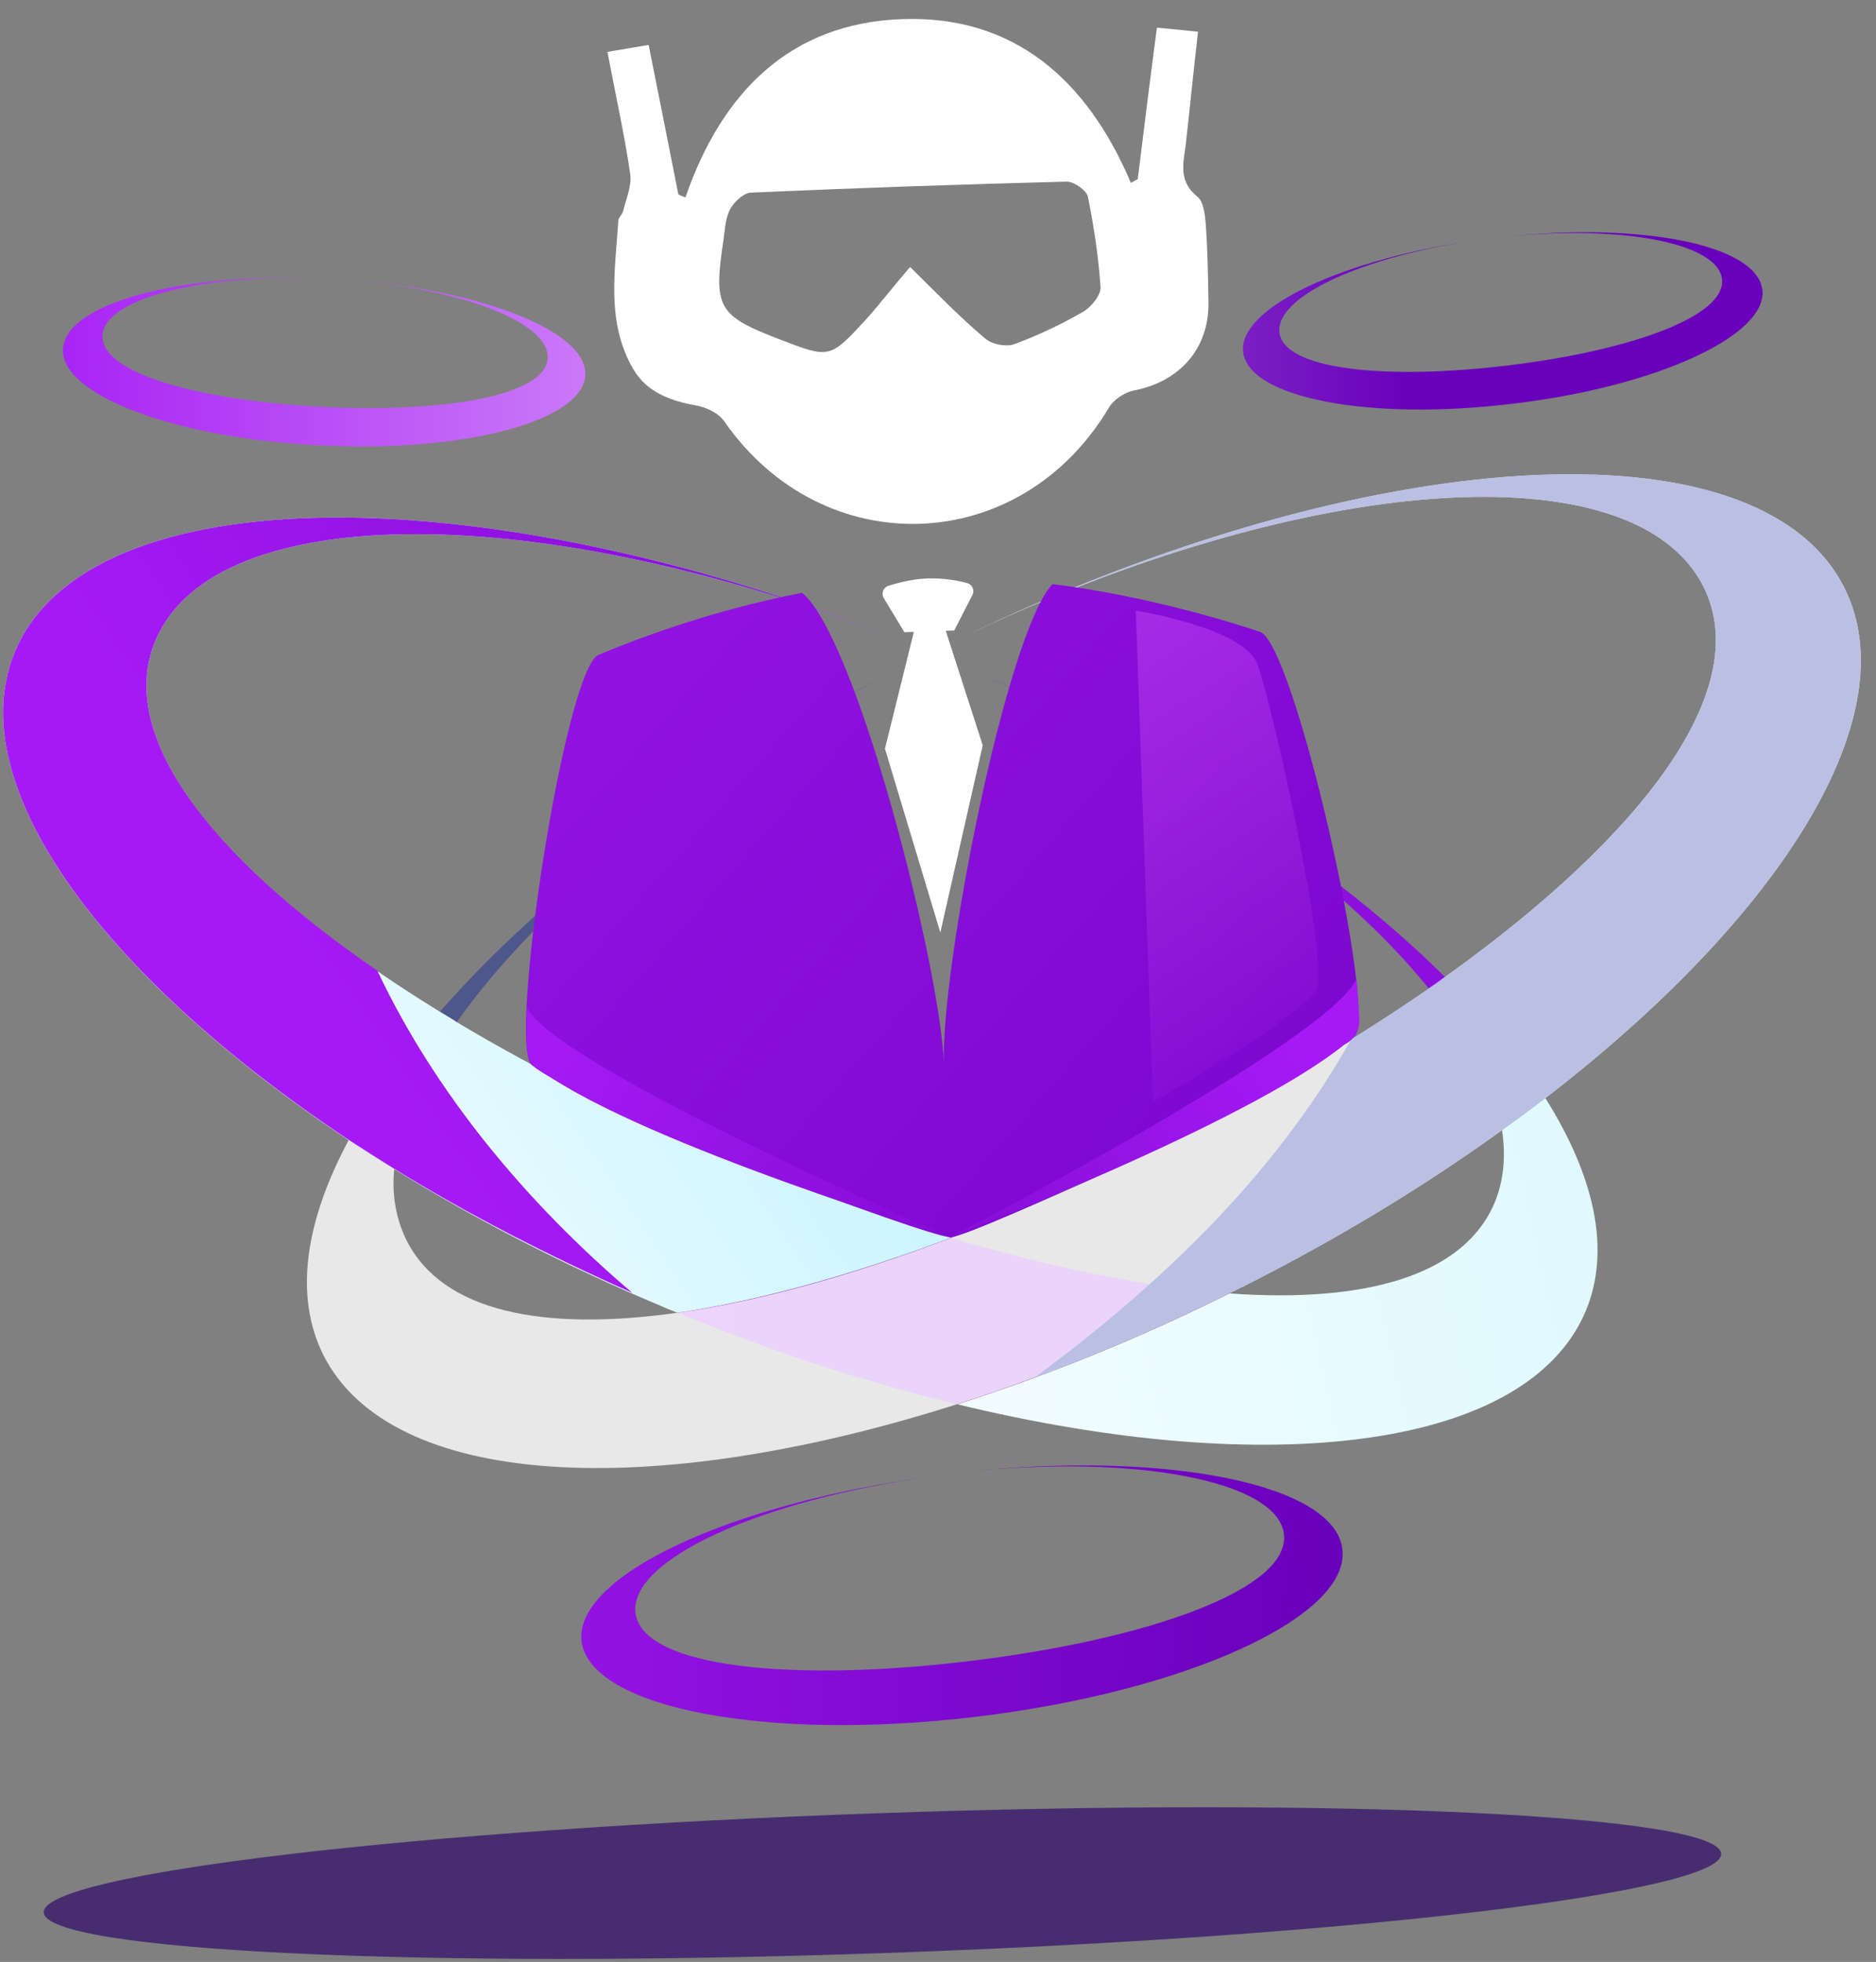 <svg width="87" height="91" viewBox="0 0 87 91" fill="none" xmlns="http://www.w3.org/2000/svg">
<rect x="0" y="0" width="87" height="91" fill="#808080" stroke="none"/>
<path d="M41.038 90.586C19.556 91.336 2.091 90.492 2.028 88.7C1.966 86.909 19.33 84.848 40.812 84.098C62.294 83.347 79.759 84.192 79.821 85.984C79.884 87.775 62.52 89.836 41.038 90.586Z" fill="#472D70"/>
<path d="M69.312 55.788C69.74 54.754 69.839 53.615 69.658 52.417C70.336 51.931 71.013 51.42 71.667 50.934C73.948 54.56 74.716 57.984 73.541 60.805C70.847 67.221 58.9 68.657 44.395 65.134C48.472 63.834 52.72 62.134 57.023 59.992C63.315 60.444 67.879 59.173 69.312 55.788Z" fill="url(#paint0_linear_0_67)"/>
<path d="M45.082 31.089C54.209 35.124 61.867 40.206 67.001 45.307C66.752 45.478 66.504 45.649 66.255 45.843C62.116 40.707 54.539 35.298 45.082 31.089Z" fill="url(#paint1_linear_0_67)"/>
<path d="M44.102 57.409C48.829 58.819 53.215 59.708 56.999 59.993C52.719 62.111 48.449 63.835 44.372 65.135C40.214 64.122 35.857 62.723 31.416 60.886C35.172 60.338 39.484 59.145 44.102 57.409Z" fill="url(#paint2_linear_0_67)"/>
<path d="M66.255 45.82C66.504 45.649 66.752 45.478 67 45.284C68.919 47.186 70.468 49.077 71.644 50.912C70.99 51.421 70.335 51.907 69.634 52.395C69.332 50.391 68.142 48.139 66.255 45.82Z" fill="url(#paint3_linear_0_67)"/>
<path d="M21.195 47.394C20.935 47.241 20.674 47.088 20.414 46.911C25.18 41.465 32.465 35.86 41.288 31.198C32.171 36.079 24.99 42.004 21.195 47.394Z" fill="#0017A0" fill-opacity="0.39"/>
<path d="M16.175 52.872C16.863 53.335 17.55 53.774 18.283 54.211C18.163 55.42 18.365 56.548 18.863 57.549C20.529 60.826 25.148 61.776 31.439 60.885C35.173 60.361 39.485 59.168 44.125 57.408C47.394 56.183 50.792 54.674 54.252 52.932C58.69 50.693 62.751 48.282 66.279 45.842C66.527 45.672 66.776 45.501 67.024 45.307C76.221 38.733 81.379 31.929 78.991 27.195C75.757 20.8 60.511 21.935 44.475 29.628C63.379 20.514 81.543 19.371 85.523 27.245C88.509 33.162 82.628 42.492 71.667 50.934C71.013 51.444 70.359 51.93 69.658 52.417C66.089 54.997 62.052 57.454 57.66 59.669C57.432 59.769 57.227 59.892 56.999 59.993C52.719 62.111 48.449 63.835 44.372 65.135C30.148 69.661 18.13 69.062 14.995 62.849C13.625 60.095 14.153 56.649 16.175 52.872Z" fill="white" fill-opacity="0.82"/>
<path d="M62.656 48.215C63.902 47.431 65.126 46.647 66.279 45.842C66.527 45.672 66.776 45.501 67.024 45.307C76.221 38.733 81.379 31.929 78.991 27.195C75.757 20.8 60.511 21.935 44.475 29.628C63.379 20.514 81.543 19.371 85.523 27.245C88.509 33.162 82.628 42.492 71.667 50.934C71.013 51.444 70.359 51.93 69.658 52.417C66.089 54.997 62.052 57.454 57.66 59.669C57.432 59.769 57.227 59.892 56.999 59.993C53.971 61.488 50.959 62.774 48.01 63.873C53.789 59.595 59.102 54.546 62.656 48.215Z" fill="#BAC0E4"/>
<path d="M21.195 47.394C19.474 49.839 18.466 52.144 18.283 54.211C17.573 53.773 16.862 53.312 16.175 52.872C17.22 50.96 18.633 48.965 20.414 46.935C20.674 47.088 20.935 47.241 21.195 47.394Z" fill="url(#paint4_linear_0_67)"/>
<path d="M0.7 30.207C4.123 22.097 22.321 21.948 41.815 29.721C25.282 23.165 9.994 23.096 7.214 29.701C5.16 34.567 10.782 41.018 20.414 46.935C20.674 47.088 20.935 47.24 21.196 47.417C24.886 49.627 29.105 51.726 33.688 53.65C37.26 55.147 40.779 56.413 44.102 57.409C39.484 59.145 35.172 60.338 31.416 60.886C31.181 60.801 30.97 60.716 30.735 60.609C26.199 58.706 22 56.536 18.26 54.212C17.55 53.774 16.839 53.312 16.152 52.873C4.652 45.215 -1.866 36.295 0.7 30.207Z" fill="url(#paint5_linear_0_67)"/>
<path d="M0.7 30.207C4.123 22.097 22.321 21.948 41.815 29.721C25.282 23.165 9.994 23.096 7.214 29.701C5.374 34.05 9.693 39.666 17.499 45.021C20.2 50.74 24.454 55.826 29.323 59.963C25.347 58.203 21.621 56.272 18.283 54.211C17.573 53.773 16.862 53.312 16.175 52.872C4.652 45.215 -1.866 36.295 0.7 30.207Z" fill="url(#paint6_linear_0_67)"/>
<path d="M43.169 68.489C35.24 69.576 29.177 72.359 29.47 74.803C29.767 77.341 36.694 78.048 44.996 77.04C53.298 76.033 59.84 73.697 59.543 71.159C59.249 68.692 52.697 67.438 44.736 68.272C54.127 67.272 61.894 68.831 62.254 71.852C62.641 74.965 55.05 78.45 45.295 79.624C35.562 80.797 27.355 79.231 26.969 76.118C26.632 73.119 33.81 69.742 43.169 68.489Z" fill="url(#paint7_linear_0_67)"/>
<path d="M68.679 11.112C63.262 11.857 59.136 13.738 59.334 15.421C59.533 17.151 64.275 17.634 69.925 16.951C75.598 16.266 80.059 14.675 79.859 12.944C79.662 11.261 75.186 10.421 69.763 10.981C76.177 10.294 81.472 11.36 81.729 13.435C81.989 15.557 76.815 17.938 70.149 18.726C63.507 19.537 57.911 18.459 57.652 16.337C57.395 14.285 62.294 11.983 68.679 11.112Z" fill="url(#paint8_linear_0_67)"/>
<path d="M15.777 12.959C21.232 13.324 25.48 14.913 25.4 16.607C25.322 18.346 20.625 19.159 14.941 18.871C9.234 18.584 4.673 17.307 4.752 15.567C4.831 13.874 9.238 12.724 14.687 12.905C8.24 12.666 3.033 14.099 2.92 16.187C2.81 18.322 8.137 20.336 14.842 20.658C21.524 21.003 27.031 19.537 27.142 17.403C27.255 15.337 22.207 13.383 15.777 12.959Z" fill="url(#paint9_linear_0_67)"/>
<path d="M41.94 29.323L40.981 27.735C40.858 27.531 40.964 27.249 41.193 27.172C41.629 27.041 42.294 26.855 43.011 26.83C43.728 26.805 44.404 26.921 44.848 27.044C45.082 27.105 45.206 27.356 45.099 27.591L44.253 29.242L43.86 29.256L45.574 34.569L43.608 43.253L41.04 34.727L42.38 29.307L41.94 29.323Z" fill="white"/>
<path d="M27.757 30.374C29.195 29.768 32.804 28.345 37.198 27.496C39.75 29.607 43.62 44.943 43.774 49.338C43.62 44.943 46.666 29.366 48.81 27.091C53.253 27.654 56.953 28.821 58.429 29.302C60.022 29.826 63.913 47.083 62.813 48.071C60.254 50.407 45.096 57.351 44.101 57.386C43.106 57.421 27.385 51.554 24.669 49.403C23.526 48.493 26.205 31.03 27.757 30.374Z" fill="url(#paint10_linear_0_67)"/>
<path d="M24.438 46.747C25.878 49.523 44.125 57.408 44.125 57.408C44.125 57.408 29.963 53.108 25.19 49.732C25.19 49.732 24.441 49.503 24.431 48.554C24.398 47.606 24.438 46.747 24.438 46.747Z" fill="url(#paint11_linear_0_67)"/>
<path d="M62.905 45.404C61.662 48.273 44.009 57.412 44.009 57.412C44.009 57.412 57.837 52.135 62.362 48.434C62.362 48.434 63.094 48.154 63.038 47.206C62.981 46.258 62.905 45.404 62.905 45.404Z" fill="url(#paint12_linear_0_67)"/>
<path d="M52.674 28.322C52.674 28.322 57.611 29.099 58.295 30.766C58.955 32.434 61.674 44.637 61.046 45.886C60.418 47.135 53.47 51.107 53.47 51.107L52.674 28.322Z" fill="url(#paint13_linear_0_67)"/>
<path d="M55.558 1.472C54.93 1.402 54.396 1.351 53.652 1.284C53.341 3.634 53.052 5.983 52.763 8.309C52.649 8.36 52.559 8.432 52.445 8.483C50.425 3.713 47.032 0.705 41.85 0.886C36.646 1.067 33.469 4.282 31.787 9.158C31.669 9.115 31.552 9.073 31.457 9.007C31.007 6.73 30.557 4.453 30.081 2.084C29.413 2.2 28.837 2.29 28.17 2.406C28.539 4.361 28.951 6.2 29.223 8.043C29.312 8.596 29.033 9.231 28.892 9.815C28.85 9.955 28.67 10.1 28.675 10.239C28.525 12.583 28.099 14.96 29.379 17.139C29.994 18.183 31.074 18.585 32.239 18.799C32.728 18.875 33.317 19.155 33.585 19.54C38.17 26.142 47.307 25.823 51.419 18.917C51.638 18.539 52.159 18.196 52.572 18.113C54.689 17.714 56.072 16.184 56.043 14.031C56.023 12.804 56.004 11.578 55.914 10.353C55.876 9.914 55.809 9.338 55.524 9.116C54.69 8.45 54.848 7.658 54.98 6.796C55.174 5.075 55.345 3.332 55.558 1.472ZM42.205 12.383C41.404 13.315 40.806 14.1 40.16 14.817C38.486 16.636 38.486 16.636 36.162 15.744C33.298 14.64 33.077 14.277 33.547 11.157C33.623 10.668 33.628 10.159 33.845 9.734C34.018 9.381 34.467 8.971 34.79 8.937C39.669 8.72 44.573 8.549 49.455 8.425C49.802 8.413 50.396 8.832 50.452 9.131C50.732 10.511 50.943 11.916 51.039 13.326C51.052 13.696 50.608 14.244 50.222 14.466C49.2 15.057 48.129 15.558 47.032 15.967C46.666 16.095 46.013 15.979 45.703 15.712C44.558 14.756 43.501 13.658 42.205 12.383Z" fill="white"/>
<defs>
<linearGradient id="paint0_linear_0_67" x1="23.134" y1="59.795" x2="246.129" y2="9.749" gradientUnits="userSpaceOnUse">
<stop stop-color="white"/>
<stop offset="1" stop-color="#6CE3FF"/>
</linearGradient>
<linearGradient id="paint1_linear_0_67" x1="-22.847" y1="89.627" x2="275.739" y2="-3.15" gradientUnits="userSpaceOnUse">
<stop stop-color="#A51AF4"/>
<stop offset="0.758" stop-color="#6900BC"/>
</linearGradient>
<linearGradient id="paint2_linear_0_67" x1="-20.451" y1="134.915" x2="248.851" y2="99.976" gradientUnits="userSpaceOnUse">
<stop stop-color="#A51AF4"/>
<stop offset="0.758" stop-color="#6900BC"/>
</linearGradient>
<linearGradient id="paint3_linear_0_67" x1="12.036" y1="60.289" x2="1007.2" y2="-530.664" gradientUnits="userSpaceOnUse">
<stop stop-color="#A51AF4"/>
<stop offset="0.758" stop-color="#6900BC"/>
</linearGradient>
<linearGradient id="paint4_linear_0_67" x1="-684.152" y1="288.843" x2="311.035" y2="-302.126" gradientUnits="userSpaceOnUse">
<stop stop-color="#A51AF4"/>
<stop offset="0.758" stop-color="#6900BC"/>
</linearGradient>
<linearGradient id="paint5_linear_0_67" x1="7.996" y1="64.393" x2="87.093" y2="11.19" gradientUnits="userSpaceOnUse">
<stop stop-color="white"/>
<stop offset="1" stop-color="#6CE3FF"/>
</linearGradient>
<linearGradient id="paint6_linear_0_67" x1="19.41" y1="52.684" x2="84.474" y2="8.737" gradientUnits="userSpaceOnUse">
<stop stop-color="#A51AF4"/>
<stop offset="0.758" stop-color="#6900BC"/>
</linearGradient>
<linearGradient id="paint7_linear_0_67" x1="14.558" y1="34.291" x2="78.456" y2="36.911" gradientUnits="userSpaceOnUse">
<stop stop-color="#A51AF4"/>
<stop offset="0.758" stop-color="#6900BC"/>
</linearGradient>
<linearGradient id="paint8_linear_0_67" x1="0.192" y1="45.91" x2="86.322" y2="45.91" gradientUnits="userSpaceOnUse">
<stop stop-color="white"/>
<stop offset="0.758" stop-color="#6900BC"/>
</linearGradient>
<linearGradient id="paint9_linear_0_67" x1="0.11" y1="45.91" x2="86.239" y2="45.91" gradientUnits="userSpaceOnUse">
<stop stop-color="#A51AF4"/>
<stop offset="0.758" stop-color="white"/>
</linearGradient>
<linearGradient id="paint10_linear_0_67" x1="13.469" y1="-3.527" x2="116.852" y2="87.038" gradientUnits="userSpaceOnUse">
<stop stop-color="#A51AF4"/>
<stop offset="0.758" stop-color="#6900BC"/>
</linearGradient>
<linearGradient id="paint11_linear_0_67" x1="36.722" y1="32.502" x2="76.929" y2="58.95" gradientUnits="userSpaceOnUse">
<stop stop-color="#A51AF4"/>
<stop offset="0.758" stop-color="#6900BC"/>
</linearGradient>
<linearGradient id="paint12_linear_0_67" x1="49.792" y1="32.501" x2="9.584" y2="58.95" gradientUnits="userSpaceOnUse">
<stop stop-color="#A51AF4"/>
<stop offset="0.758" stop-color="#6900BC"/>
</linearGradient>
<linearGradient id="paint13_linear_0_67" x1="-32.563" y1="21.807" x2="8.272" y2="85.63" gradientUnits="userSpaceOnUse">
<stop stop-color="#E36EFF"/>
<stop offset="1" stop-color="#E36EFF" stop-opacity="0"/>
</linearGradient>
</defs>
</svg>